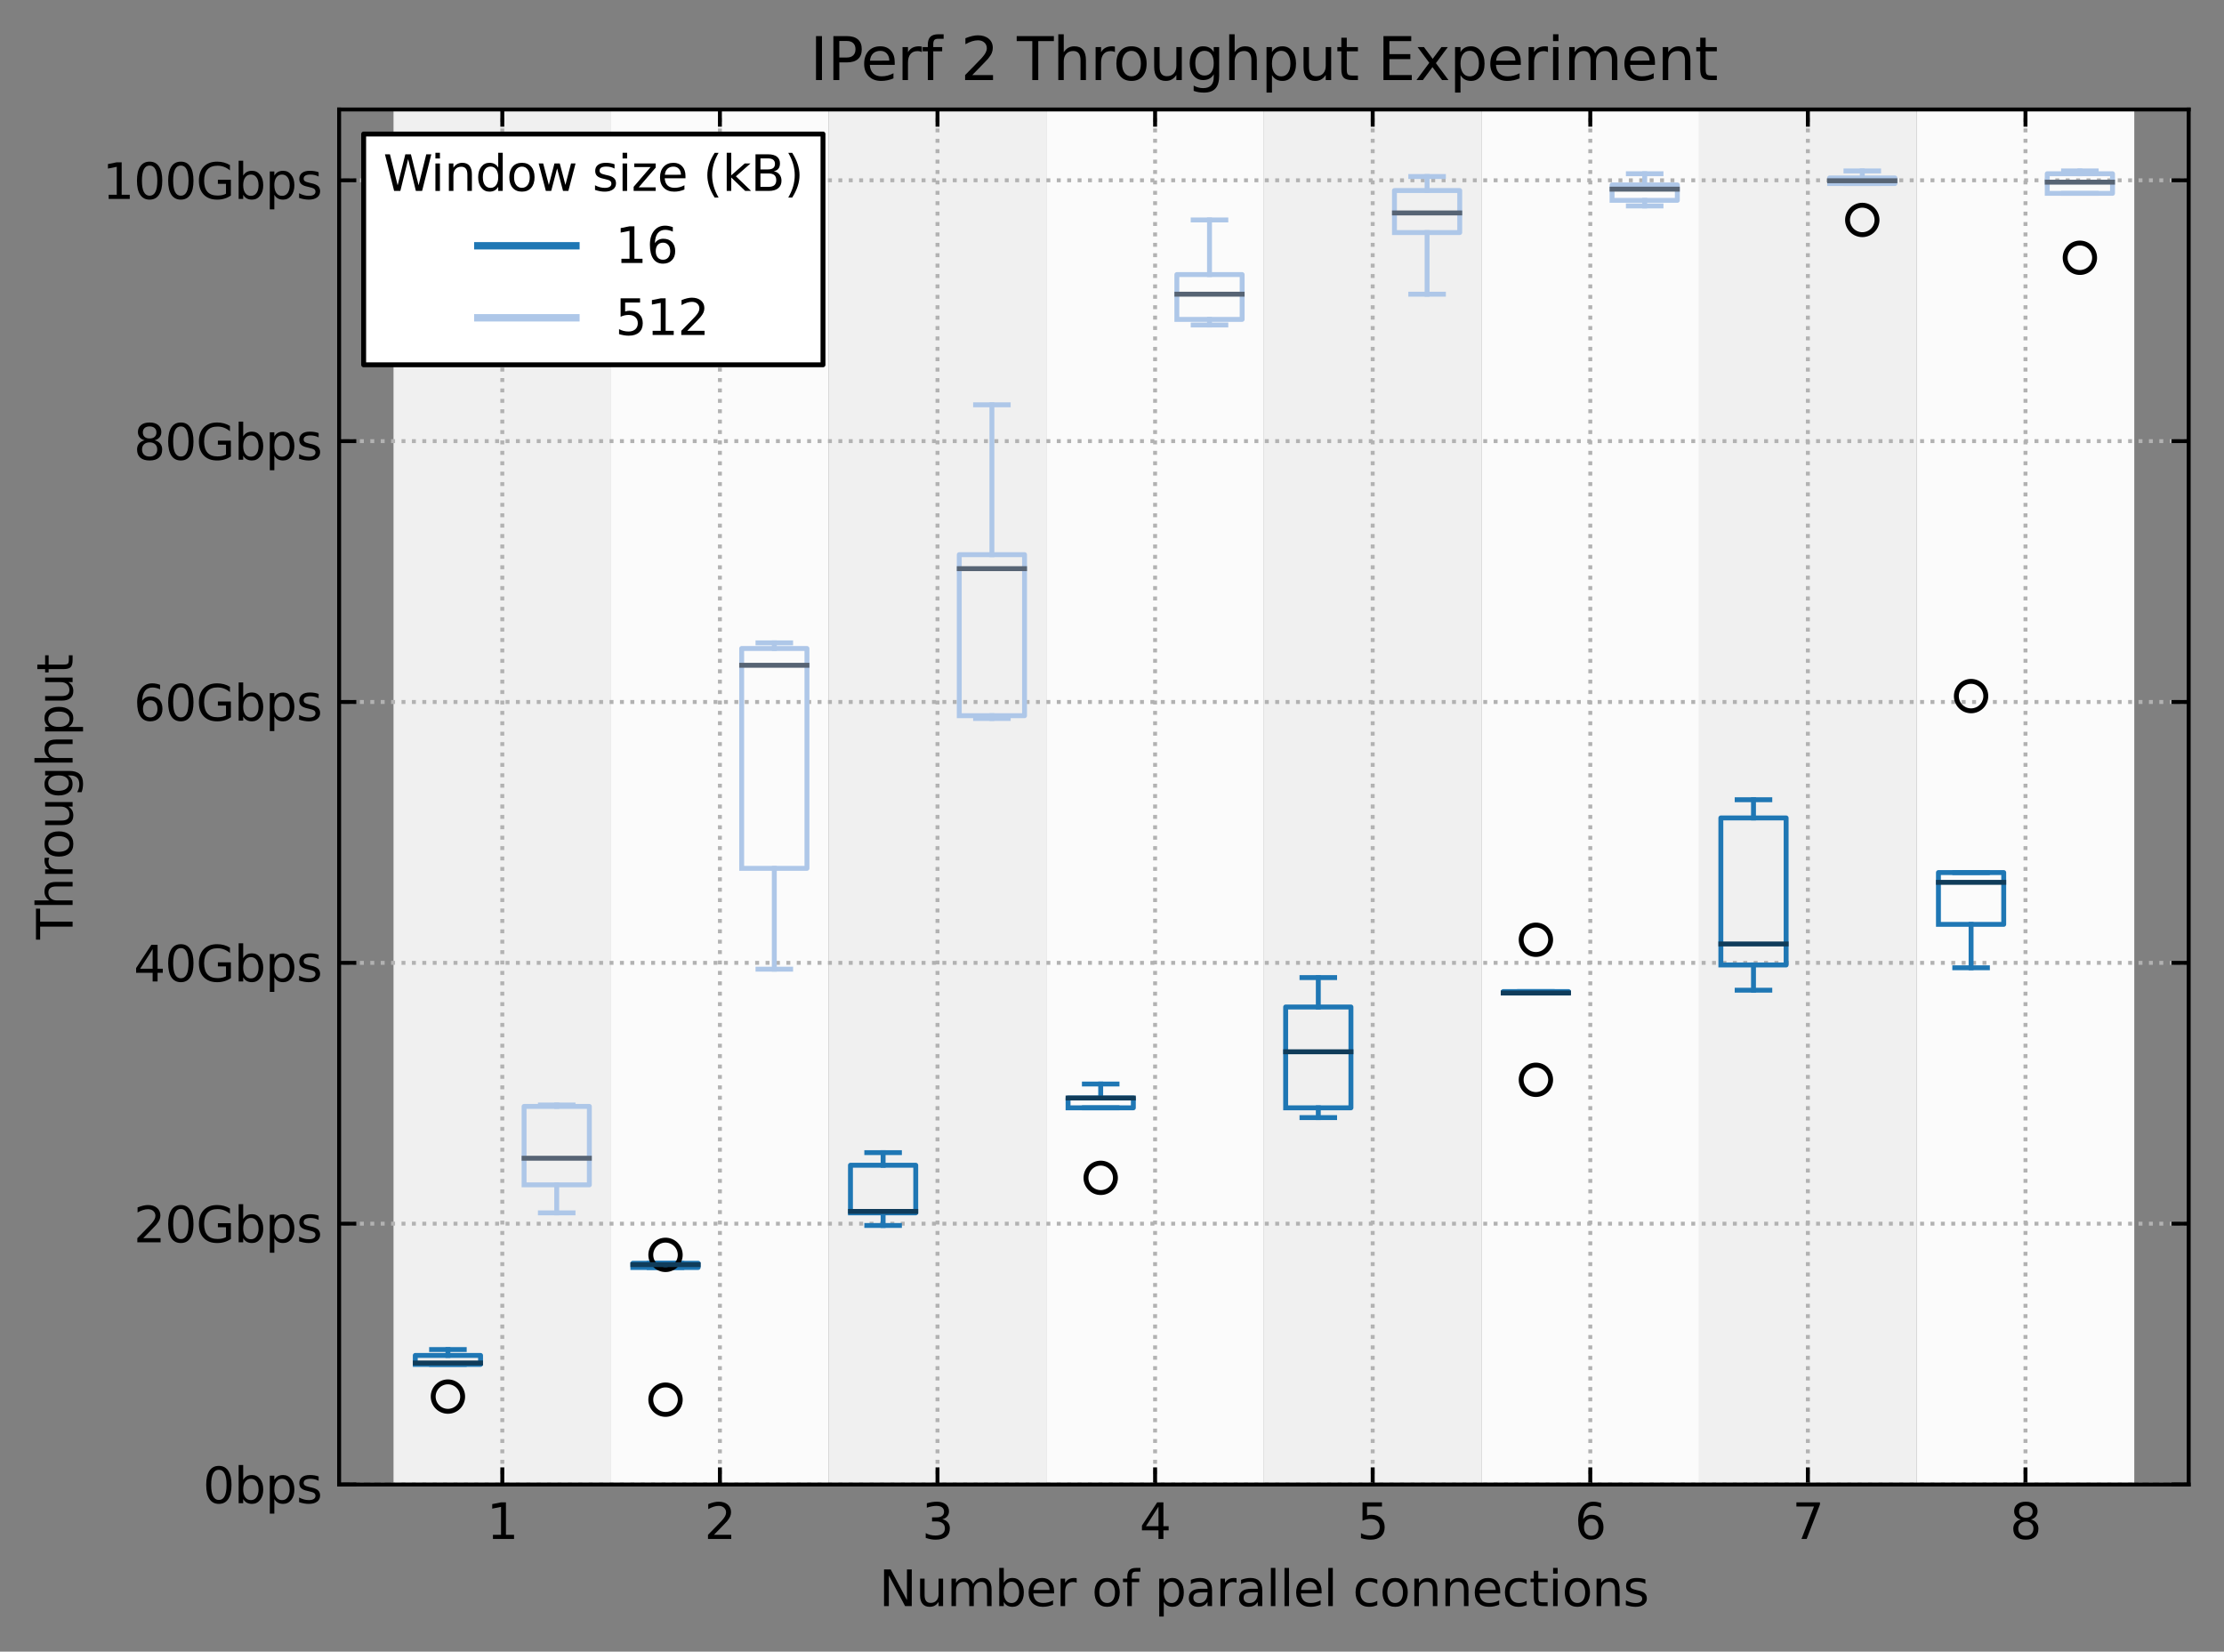 <?xml version="1.0" encoding="utf-8" standalone="no"?>
<!DOCTYPE svg PUBLIC "-//W3C//DTD SVG 1.1//EN"
  "http://www.w3.org/Graphics/SVG/1.1/DTD/svg11.dtd">
<svg xmlns:xlink="http://www.w3.org/1999/xlink" width="453.3pt" height="336.634pt" viewBox="0 0 453.3 336.634" xmlns="http://www.w3.org/2000/svg" version="1.1">
 <rect x="0" y="0" width="453.3" height="336.634" fill="#808080" stroke="none"/>
 <defs>
  <style type="text/css">*{stroke-linejoin: round; stroke-linecap: butt}</style>
 </defs>
 <g id="figure_1">
  <g id="patch_1">
   <path d="M 0 336.634 
L 453.3 336.634 
L 453.3 0 
L 0 0 
L 0 336.634 
z
" style="fill: none"/>
  </g>
  <g id="axes_1">
   <g id="patch_2">
    <path d="M 69.12 302.578 
L 446.1 302.578 
L 446.1 22.318 
L 69.12 22.318 
L 69.12 302.578 
z
" style="fill: none"/>
   </g>
   <g id="patch_3">
    <path d="M 80.208 302.578 
L 124.559 302.578 
L 124.559 -257.942 
L 80.208 -257.942 
z
" clip-path="url(#p40cca21456)" style="fill: #f0f0f0"/>
   </g>
   <g id="patch_4">
    <path d="M 124.559 302.578 
L 168.909 302.578 
L 168.909 -257.942 
L 124.559 -257.942 
z
" clip-path="url(#p40cca21456)" style="fill: #fbfbfb"/>
   </g>
   <g id="patch_5">
    <path d="M 168.909 302.578 
L 213.26 302.578 
L 213.26 -257.942 
L 168.909 -257.942 
z
" clip-path="url(#p40cca21456)" style="fill: #f0f0f0"/>
   </g>
   <g id="patch_6">
    <path d="M 213.26 302.578 
L 257.61 302.578 
L 257.61 -257.942 
L 213.26 -257.942 
z
" clip-path="url(#p40cca21456)" style="fill: #fbfbfb"/>
   </g>
   <g id="patch_7">
    <path d="M 257.61 302.578 
L 301.961 302.578 
L 301.961 -257.942 
L 257.61 -257.942 
z
" clip-path="url(#p40cca21456)" style="fill: #f0f0f0"/>
   </g>
   <g id="patch_8">
    <path d="M 301.961 302.578 
L 346.311 302.578 
L 346.311 -257.942 
L 301.961 -257.942 
z
" clip-path="url(#p40cca21456)" style="fill: #fbfbfb"/>
   </g>
   <g id="patch_9">
    <path d="M 346.311 302.578 
L 390.662 302.578 
L 390.662 -257.942 
L 346.311 -257.942 
z
" clip-path="url(#p40cca21456)" style="fill: #f0f0f0"/>
   </g>
   <g id="patch_10">
    <path d="M 390.662 302.578 
L 435.013 302.578 
L 435.013 -257.942 
L 390.662 -257.942 
z
" clip-path="url(#p40cca21456)" style="fill: #fbfbfb"/>
   </g>
   <g id="matplotlib.axis_1">
    <g id="xtick_1">
     <g id="line2d_1">
      <path d="M 102.383 302.578 
L 102.383 22.318 
" clip-path="url(#p40cca21456)" style="fill: none; stroke-dasharray: 0.8,1.32; stroke-dashoffset: 0; stroke: #b2b2b2; stroke-width: 0.8"/>
     </g>
     <g id="line2d_2">
      <defs>
       <path id="ma67270a953" d="M 0 0 
L 0 -3.5 
" style="stroke: #000000; stroke-width: 0.8"/>
      </defs>
      <g>
       <use xlink:href="#ma67270a953" x="102.383" y="302.578" style="stroke: #000000; stroke-width: 0.8"/>
      </g>
     </g>
     <g id="line2d_3">
      <defs>
       <path id="mbe186124ce" d="M 0 0 
L 0 3.5 
" style="stroke: #000000; stroke-width: 0.8"/>
      </defs>
      <g>
       <use xlink:href="#mbe186124ce" x="102.383" y="22.318" style="stroke: #000000; stroke-width: 0.8"/>
      </g>
     </g>
     <g id="text_1">
      <!-- 1 -->
      <g transform="translate(99.202 313.677) scale(0.1 -0.1)">
       <defs>
        <path id="DejaVuSans-31" d="M 794 531 
L 1825 531 
L 1825 4091 
L 703 3866 
L 703 4441 
L 1819 4666 
L 2450 4666 
L 2450 531 
L 3481 531 
L 3481 0 
L 794 0 
L 794 531 
z
" transform="scale(0.016)"/>
       </defs>
       <use xlink:href="#DejaVuSans-31"/>
      </g>
     </g>
    </g>
    <g id="xtick_2">
     <g id="line2d_4">
      <path d="M 146.734 302.578 
L 146.734 22.318 
" clip-path="url(#p40cca21456)" style="fill: none; stroke-dasharray: 0.8,1.32; stroke-dashoffset: 0; stroke: #b2b2b2; stroke-width: 0.8"/>
     </g>
     <g id="line2d_5">
      <g>
       <use xlink:href="#ma67270a953" x="146.734" y="302.578" style="stroke: #000000; stroke-width: 0.8"/>
      </g>
     </g>
     <g id="line2d_6">
      <g>
       <use xlink:href="#mbe186124ce" x="146.734" y="22.318" style="stroke: #000000; stroke-width: 0.8"/>
      </g>
     </g>
     <g id="text_2">
      <!-- 2 -->
      <g transform="translate(143.553 313.677) scale(0.1 -0.1)">
       <defs>
        <path id="DejaVuSans-32" d="M 1228 531 
L 3431 531 
L 3431 0 
L 469 0 
L 469 531 
Q 828 903 1448 1529 
Q 2069 2156 2228 2338 
Q 2531 2678 2651 2914 
Q 2772 3150 2772 3378 
Q 2772 3750 2511 3984 
Q 2250 4219 1831 4219 
Q 1534 4219 1204 4116 
Q 875 4013 500 3803 
L 500 4441 
Q 881 4594 1212 4672 
Q 1544 4750 1819 4750 
Q 2544 4750 2975 4387 
Q 3406 4025 3406 3419 
Q 3406 3131 3298 2873 
Q 3191 2616 2906 2266 
Q 2828 2175 2409 1742 
Q 1991 1309 1228 531 
z
" transform="scale(0.016)"/>
       </defs>
       <use xlink:href="#DejaVuSans-32"/>
      </g>
     </g>
    </g>
    <g id="xtick_3">
     <g id="line2d_7">
      <path d="M 191.084 302.578 
L 191.084 22.318 
" clip-path="url(#p40cca21456)" style="fill: none; stroke-dasharray: 0.8,1.32; stroke-dashoffset: 0; stroke: #b2b2b2; stroke-width: 0.8"/>
     </g>
     <g id="line2d_8">
      <g>
       <use xlink:href="#ma67270a953" x="191.084" y="302.578" style="stroke: #000000; stroke-width: 0.8"/>
      </g>
     </g>
     <g id="line2d_9">
      <g>
       <use xlink:href="#mbe186124ce" x="191.084" y="22.318" style="stroke: #000000; stroke-width: 0.8"/>
      </g>
     </g>
     <g id="text_3">
      <!-- 3 -->
      <g transform="translate(187.903 313.677) scale(0.1 -0.1)">
       <defs>
        <path id="DejaVuSans-33" d="M 2597 2516 
Q 3050 2419 3304 2112 
Q 3559 1806 3559 1356 
Q 3559 666 3084 287 
Q 2609 -91 1734 -91 
Q 1441 -91 1130 -33 
Q 819 25 488 141 
L 488 750 
Q 750 597 1062 519 
Q 1375 441 1716 441 
Q 2309 441 2620 675 
Q 2931 909 2931 1356 
Q 2931 1769 2642 2001 
Q 2353 2234 1838 2234 
L 1294 2234 
L 1294 2753 
L 1863 2753 
Q 2328 2753 2575 2939 
Q 2822 3125 2822 3475 
Q 2822 3834 2567 4026 
Q 2313 4219 1838 4219 
Q 1578 4219 1281 4162 
Q 984 4106 628 3988 
L 628 4550 
Q 988 4650 1302 4700 
Q 1616 4750 1894 4750 
Q 2613 4750 3031 4423 
Q 3450 4097 3450 3541 
Q 3450 3153 3228 2886 
Q 3006 2619 2597 2516 
z
" transform="scale(0.016)"/>
       </defs>
       <use xlink:href="#DejaVuSans-33"/>
      </g>
     </g>
    </g>
    <g id="xtick_4">
     <g id="line2d_10">
      <path d="M 235.435 302.578 
L 235.435 22.318 
" clip-path="url(#p40cca21456)" style="fill: none; stroke-dasharray: 0.8,1.32; stroke-dashoffset: 0; stroke: #b2b2b2; stroke-width: 0.8"/>
     </g>
     <g id="line2d_11">
      <g>
       <use xlink:href="#ma67270a953" x="235.435" y="302.578" style="stroke: #000000; stroke-width: 0.8"/>
      </g>
     </g>
     <g id="line2d_12">
      <g>
       <use xlink:href="#mbe186124ce" x="235.435" y="22.318" style="stroke: #000000; stroke-width: 0.8"/>
      </g>
     </g>
     <g id="text_4">
      <!-- 4 -->
      <g transform="translate(232.254 313.677) scale(0.1 -0.1)">
       <defs>
        <path id="DejaVuSans-34" d="M 2419 4116 
L 825 1625 
L 2419 1625 
L 2419 4116 
z
M 2253 4666 
L 3047 4666 
L 3047 1625 
L 3713 1625 
L 3713 1100 
L 3047 1100 
L 3047 0 
L 2419 0 
L 2419 1100 
L 313 1100 
L 313 1709 
L 2253 4666 
z
" transform="scale(0.016)"/>
       </defs>
       <use xlink:href="#DejaVuSans-34"/>
      </g>
     </g>
    </g>
    <g id="xtick_5">
     <g id="line2d_13">
      <path d="M 279.786 302.578 
L 279.786 22.318 
" clip-path="url(#p40cca21456)" style="fill: none; stroke-dasharray: 0.8,1.32; stroke-dashoffset: 0; stroke: #b2b2b2; stroke-width: 0.8"/>
     </g>
     <g id="line2d_14">
      <g>
       <use xlink:href="#ma67270a953" x="279.786" y="302.578" style="stroke: #000000; stroke-width: 0.8"/>
      </g>
     </g>
     <g id="line2d_15">
      <g>
       <use xlink:href="#mbe186124ce" x="279.786" y="22.318" style="stroke: #000000; stroke-width: 0.8"/>
      </g>
     </g>
     <g id="text_5">
      <!-- 5 -->
      <g transform="translate(276.604 313.677) scale(0.1 -0.1)">
       <defs>
        <path id="DejaVuSans-35" d="M 691 4666 
L 3169 4666 
L 3169 4134 
L 1269 4134 
L 1269 2991 
Q 1406 3038 1543 3061 
Q 1681 3084 1819 3084 
Q 2600 3084 3056 2656 
Q 3513 2228 3513 1497 
Q 3513 744 3044 326 
Q 2575 -91 1722 -91 
Q 1428 -91 1123 -41 
Q 819 9 494 109 
L 494 744 
Q 775 591 1075 516 
Q 1375 441 1709 441 
Q 2250 441 2565 725 
Q 2881 1009 2881 1497 
Q 2881 1984 2565 2268 
Q 2250 2553 1709 2553 
Q 1456 2553 1204 2497 
Q 953 2441 691 2322 
L 691 4666 
z
" transform="scale(0.016)"/>
       </defs>
       <use xlink:href="#DejaVuSans-35"/>
      </g>
     </g>
    </g>
    <g id="xtick_6">
     <g id="line2d_16">
      <path d="M 324.136 302.578 
L 324.136 22.318 
" clip-path="url(#p40cca21456)" style="fill: none; stroke-dasharray: 0.8,1.32; stroke-dashoffset: 0; stroke: #b2b2b2; stroke-width: 0.8"/>
     </g>
     <g id="line2d_17">
      <g>
       <use xlink:href="#ma67270a953" x="324.136" y="302.578" style="stroke: #000000; stroke-width: 0.8"/>
      </g>
     </g>
     <g id="line2d_18">
      <g>
       <use xlink:href="#mbe186124ce" x="324.136" y="22.318" style="stroke: #000000; stroke-width: 0.8"/>
      </g>
     </g>
     <g id="text_6">
      <!-- 6 -->
      <g transform="translate(320.955 313.677) scale(0.1 -0.1)">
       <defs>
        <path id="DejaVuSans-36" d="M 2113 2584 
Q 1688 2584 1439 2293 
Q 1191 2003 1191 1497 
Q 1191 994 1439 701 
Q 1688 409 2113 409 
Q 2538 409 2786 701 
Q 3034 994 3034 1497 
Q 3034 2003 2786 2293 
Q 2538 2584 2113 2584 
z
M 3366 4563 
L 3366 3988 
Q 3128 4100 2886 4159 
Q 2644 4219 2406 4219 
Q 1781 4219 1451 3797 
Q 1122 3375 1075 2522 
Q 1259 2794 1537 2939 
Q 1816 3084 2150 3084 
Q 2853 3084 3261 2657 
Q 3669 2231 3669 1497 
Q 3669 778 3244 343 
Q 2819 -91 2113 -91 
Q 1303 -91 875 529 
Q 447 1150 447 2328 
Q 447 3434 972 4092 
Q 1497 4750 2381 4750 
Q 2619 4750 2861 4703 
Q 3103 4656 3366 4563 
z
" transform="scale(0.016)"/>
       </defs>
       <use xlink:href="#DejaVuSans-36"/>
      </g>
     </g>
    </g>
    <g id="xtick_7">
     <g id="line2d_19">
      <path d="M 368.487 302.578 
L 368.487 22.318 
" clip-path="url(#p40cca21456)" style="fill: none; stroke-dasharray: 0.8,1.32; stroke-dashoffset: 0; stroke: #b2b2b2; stroke-width: 0.8"/>
     </g>
     <g id="line2d_20">
      <g>
       <use xlink:href="#ma67270a953" x="368.487" y="302.578" style="stroke: #000000; stroke-width: 0.8"/>
      </g>
     </g>
     <g id="line2d_21">
      <g>
       <use xlink:href="#mbe186124ce" x="368.487" y="22.318" style="stroke: #000000; stroke-width: 0.8"/>
      </g>
     </g>
     <g id="text_7">
      <!-- 7 -->
      <g transform="translate(365.306 313.677) scale(0.1 -0.1)">
       <defs>
        <path id="DejaVuSans-37" d="M 525 4666 
L 3525 4666 
L 3525 4397 
L 1831 0 
L 1172 0 
L 2766 4134 
L 525 4134 
L 525 4666 
z
" transform="scale(0.016)"/>
       </defs>
       <use xlink:href="#DejaVuSans-37"/>
      </g>
     </g>
    </g>
    <g id="xtick_8">
     <g id="line2d_22">
      <path d="M 412.837 302.578 
L 412.837 22.318 
" clip-path="url(#p40cca21456)" style="fill: none; stroke-dasharray: 0.8,1.32; stroke-dashoffset: 0; stroke: #b2b2b2; stroke-width: 0.8"/>
     </g>
     <g id="line2d_23">
      <g>
       <use xlink:href="#ma67270a953" x="412.837" y="302.578" style="stroke: #000000; stroke-width: 0.8"/>
      </g>
     </g>
     <g id="line2d_24">
      <g>
       <use xlink:href="#mbe186124ce" x="412.837" y="22.318" style="stroke: #000000; stroke-width: 0.8"/>
      </g>
     </g>
     <g id="text_8">
      <!-- 8 -->
      <g transform="translate(409.656 313.677) scale(0.1 -0.1)">
       <defs>
        <path id="DejaVuSans-38" d="M 2034 2216 
Q 1584 2216 1326 1975 
Q 1069 1734 1069 1313 
Q 1069 891 1326 650 
Q 1584 409 2034 409 
Q 2484 409 2743 651 
Q 3003 894 3003 1313 
Q 3003 1734 2745 1975 
Q 2488 2216 2034 2216 
z
M 1403 2484 
Q 997 2584 770 2862 
Q 544 3141 544 3541 
Q 544 4100 942 4425 
Q 1341 4750 2034 4750 
Q 2731 4750 3128 4425 
Q 3525 4100 3525 3541 
Q 3525 3141 3298 2862 
Q 3072 2584 2669 2484 
Q 3125 2378 3379 2068 
Q 3634 1759 3634 1313 
Q 3634 634 3220 271 
Q 2806 -91 2034 -91 
Q 1263 -91 848 271 
Q 434 634 434 1313 
Q 434 1759 690 2068 
Q 947 2378 1403 2484 
z
M 1172 3481 
Q 1172 3119 1398 2916 
Q 1625 2713 2034 2713 
Q 2441 2713 2670 2916 
Q 2900 3119 2900 3481 
Q 2900 3844 2670 4047 
Q 2441 4250 2034 4250 
Q 1625 4250 1398 4047 
Q 1172 3844 1172 3481 
z
" transform="scale(0.016)"/>
       </defs>
       <use xlink:href="#DejaVuSans-38"/>
      </g>
     </g>
    </g>
    <g id="text_9">
     <!-- Number of parallel connections -->
     <g transform="translate(179.182 327.355) scale(0.1 -0.1)">
      <defs>
       <path id="DejaVuSans-4e" d="M 628 4666 
L 1478 4666 
L 3547 763 
L 3547 4666 
L 4159 4666 
L 4159 0 
L 3309 0 
L 1241 3903 
L 1241 0 
L 628 0 
L 628 4666 
z
" transform="scale(0.016)"/>
       <path id="DejaVuSans-75" d="M 544 1381 
L 544 3500 
L 1119 3500 
L 1119 1403 
Q 1119 906 1312 657 
Q 1506 409 1894 409 
Q 2359 409 2629 706 
Q 2900 1003 2900 1516 
L 2900 3500 
L 3475 3500 
L 3475 0 
L 2900 0 
L 2900 538 
Q 2691 219 2414 64 
Q 2138 -91 1772 -91 
Q 1169 -91 856 284 
Q 544 659 544 1381 
z
M 1991 3584 
L 1991 3584 
z
" transform="scale(0.016)"/>
       <path id="DejaVuSans-6d" d="M 3328 2828 
Q 3544 3216 3844 3400 
Q 4144 3584 4550 3584 
Q 5097 3584 5394 3201 
Q 5691 2819 5691 2113 
L 5691 0 
L 5113 0 
L 5113 2094 
Q 5113 2597 4934 2840 
Q 4756 3084 4391 3084 
Q 3944 3084 3684 2787 
Q 3425 2491 3425 1978 
L 3425 0 
L 2847 0 
L 2847 2094 
Q 2847 2600 2669 2842 
Q 2491 3084 2119 3084 
Q 1678 3084 1418 2786 
Q 1159 2488 1159 1978 
L 1159 0 
L 581 0 
L 581 3500 
L 1159 3500 
L 1159 2956 
Q 1356 3278 1631 3431 
Q 1906 3584 2284 3584 
Q 2666 3584 2933 3390 
Q 3200 3197 3328 2828 
z
" transform="scale(0.016)"/>
       <path id="DejaVuSans-62" d="M 3116 1747 
Q 3116 2381 2855 2742 
Q 2594 3103 2138 3103 
Q 1681 3103 1420 2742 
Q 1159 2381 1159 1747 
Q 1159 1113 1420 752 
Q 1681 391 2138 391 
Q 2594 391 2855 752 
Q 3116 1113 3116 1747 
z
M 1159 2969 
Q 1341 3281 1617 3432 
Q 1894 3584 2278 3584 
Q 2916 3584 3314 3078 
Q 3713 2572 3713 1747 
Q 3713 922 3314 415 
Q 2916 -91 2278 -91 
Q 1894 -91 1617 61 
Q 1341 213 1159 525 
L 1159 0 
L 581 0 
L 581 4863 
L 1159 4863 
L 1159 2969 
z
" transform="scale(0.016)"/>
       <path id="DejaVuSans-65" d="M 3597 1894 
L 3597 1613 
L 953 1613 
Q 991 1019 1311 708 
Q 1631 397 2203 397 
Q 2534 397 2845 478 
Q 3156 559 3463 722 
L 3463 178 
Q 3153 47 2828 -22 
Q 2503 -91 2169 -91 
Q 1331 -91 842 396 
Q 353 884 353 1716 
Q 353 2575 817 3079 
Q 1281 3584 2069 3584 
Q 2775 3584 3186 3129 
Q 3597 2675 3597 1894 
z
M 3022 2063 
Q 3016 2534 2758 2815 
Q 2500 3097 2075 3097 
Q 1594 3097 1305 2825 
Q 1016 2553 972 2059 
L 3022 2063 
z
" transform="scale(0.016)"/>
       <path id="DejaVuSans-72" d="M 2631 2963 
Q 2534 3019 2420 3045 
Q 2306 3072 2169 3072 
Q 1681 3072 1420 2755 
Q 1159 2438 1159 1844 
L 1159 0 
L 581 0 
L 581 3500 
L 1159 3500 
L 1159 2956 
Q 1341 3275 1631 3429 
Q 1922 3584 2338 3584 
Q 2397 3584 2469 3576 
Q 2541 3569 2628 3553 
L 2631 2963 
z
" transform="scale(0.016)"/>
       <path id="DejaVuSans-20" transform="scale(0.016)"/>
       <path id="DejaVuSans-6f" d="M 1959 3097 
Q 1497 3097 1228 2736 
Q 959 2375 959 1747 
Q 959 1119 1226 758 
Q 1494 397 1959 397 
Q 2419 397 2687 759 
Q 2956 1122 2956 1747 
Q 2956 2369 2687 2733 
Q 2419 3097 1959 3097 
z
M 1959 3584 
Q 2709 3584 3137 3096 
Q 3566 2609 3566 1747 
Q 3566 888 3137 398 
Q 2709 -91 1959 -91 
Q 1206 -91 779 398 
Q 353 888 353 1747 
Q 353 2609 779 3096 
Q 1206 3584 1959 3584 
z
" transform="scale(0.016)"/>
       <path id="DejaVuSans-66" d="M 2375 4863 
L 2375 4384 
L 1825 4384 
Q 1516 4384 1395 4259 
Q 1275 4134 1275 3809 
L 1275 3500 
L 2222 3500 
L 2222 3053 
L 1275 3053 
L 1275 0 
L 697 0 
L 697 3053 
L 147 3053 
L 147 3500 
L 697 3500 
L 697 3744 
Q 697 4328 969 4595 
Q 1241 4863 1831 4863 
L 2375 4863 
z
" transform="scale(0.016)"/>
       <path id="DejaVuSans-70" d="M 1159 525 
L 1159 -1331 
L 581 -1331 
L 581 3500 
L 1159 3500 
L 1159 2969 
Q 1341 3281 1617 3432 
Q 1894 3584 2278 3584 
Q 2916 3584 3314 3078 
Q 3713 2572 3713 1747 
Q 3713 922 3314 415 
Q 2916 -91 2278 -91 
Q 1894 -91 1617 61 
Q 1341 213 1159 525 
z
M 3116 1747 
Q 3116 2381 2855 2742 
Q 2594 3103 2138 3103 
Q 1681 3103 1420 2742 
Q 1159 2381 1159 1747 
Q 1159 1113 1420 752 
Q 1681 391 2138 391 
Q 2594 391 2855 752 
Q 3116 1113 3116 1747 
z
" transform="scale(0.016)"/>
       <path id="DejaVuSans-61" d="M 2194 1759 
Q 1497 1759 1228 1600 
Q 959 1441 959 1056 
Q 959 750 1161 570 
Q 1363 391 1709 391 
Q 2188 391 2477 730 
Q 2766 1069 2766 1631 
L 2766 1759 
L 2194 1759 
z
M 3341 1997 
L 3341 0 
L 2766 0 
L 2766 531 
Q 2569 213 2275 61 
Q 1981 -91 1556 -91 
Q 1019 -91 701 211 
Q 384 513 384 1019 
Q 384 1609 779 1909 
Q 1175 2209 1959 2209 
L 2766 2209 
L 2766 2266 
Q 2766 2663 2505 2880 
Q 2244 3097 1772 3097 
Q 1472 3097 1187 3025 
Q 903 2953 641 2809 
L 641 3341 
Q 956 3463 1253 3523 
Q 1550 3584 1831 3584 
Q 2591 3584 2966 3190 
Q 3341 2797 3341 1997 
z
" transform="scale(0.016)"/>
       <path id="DejaVuSans-6c" d="M 603 4863 
L 1178 4863 
L 1178 0 
L 603 0 
L 603 4863 
z
" transform="scale(0.016)"/>
       <path id="DejaVuSans-63" d="M 3122 3366 
L 3122 2828 
Q 2878 2963 2633 3030 
Q 2388 3097 2138 3097 
Q 1578 3097 1268 2742 
Q 959 2388 959 1747 
Q 959 1106 1268 751 
Q 1578 397 2138 397 
Q 2388 397 2633 464 
Q 2878 531 3122 666 
L 3122 134 
Q 2881 22 2623 -34 
Q 2366 -91 2075 -91 
Q 1284 -91 818 406 
Q 353 903 353 1747 
Q 353 2603 823 3093 
Q 1294 3584 2113 3584 
Q 2378 3584 2631 3529 
Q 2884 3475 3122 3366 
z
" transform="scale(0.016)"/>
       <path id="DejaVuSans-6e" d="M 3513 2113 
L 3513 0 
L 2938 0 
L 2938 2094 
Q 2938 2591 2744 2837 
Q 2550 3084 2163 3084 
Q 1697 3084 1428 2787 
Q 1159 2491 1159 1978 
L 1159 0 
L 581 0 
L 581 3500 
L 1159 3500 
L 1159 2956 
Q 1366 3272 1645 3428 
Q 1925 3584 2291 3584 
Q 2894 3584 3203 3211 
Q 3513 2838 3513 2113 
z
" transform="scale(0.016)"/>
       <path id="DejaVuSans-74" d="M 1172 4494 
L 1172 3500 
L 2356 3500 
L 2356 3053 
L 1172 3053 
L 1172 1153 
Q 1172 725 1289 603 
Q 1406 481 1766 481 
L 2356 481 
L 2356 0 
L 1766 0 
Q 1100 0 847 248 
Q 594 497 594 1153 
L 594 3053 
L 172 3053 
L 172 3500 
L 594 3500 
L 594 4494 
L 1172 4494 
z
" transform="scale(0.016)"/>
       <path id="DejaVuSans-69" d="M 603 3500 
L 1178 3500 
L 1178 0 
L 603 0 
L 603 3500 
z
M 603 4863 
L 1178 4863 
L 1178 4134 
L 603 4134 
L 603 4863 
z
" transform="scale(0.016)"/>
       <path id="DejaVuSans-73" d="M 2834 3397 
L 2834 2853 
Q 2591 2978 2328 3040 
Q 2066 3103 1784 3103 
Q 1356 3103 1142 2972 
Q 928 2841 928 2578 
Q 928 2378 1081 2264 
Q 1234 2150 1697 2047 
L 1894 2003 
Q 2506 1872 2764 1633 
Q 3022 1394 3022 966 
Q 3022 478 2636 193 
Q 2250 -91 1575 -91 
Q 1294 -91 989 -36 
Q 684 19 347 128 
L 347 722 
Q 666 556 975 473 
Q 1284 391 1588 391 
Q 1994 391 2212 530 
Q 2431 669 2431 922 
Q 2431 1156 2273 1281 
Q 2116 1406 1581 1522 
L 1381 1569 
Q 847 1681 609 1914 
Q 372 2147 372 2553 
Q 372 3047 722 3315 
Q 1072 3584 1716 3584 
Q 2034 3584 2315 3537 
Q 2597 3491 2834 3397 
z
" transform="scale(0.016)"/>
      </defs>
      <use xlink:href="#DejaVuSans-4e"/>
      <use xlink:href="#DejaVuSans-75" x="74.805"/>
      <use xlink:href="#DejaVuSans-6d" x="138.184"/>
      <use xlink:href="#DejaVuSans-62" x="235.596"/>
      <use xlink:href="#DejaVuSans-65" x="299.072"/>
      <use xlink:href="#DejaVuSans-72" x="360.596"/>
      <use xlink:href="#DejaVuSans-20" x="401.709"/>
      <use xlink:href="#DejaVuSans-6f" x="433.496"/>
      <use xlink:href="#DejaVuSans-66" x="494.678"/>
      <use xlink:href="#DejaVuSans-20" x="529.883"/>
      <use xlink:href="#DejaVuSans-70" x="561.67"/>
      <use xlink:href="#DejaVuSans-61" x="625.146"/>
      <use xlink:href="#DejaVuSans-72" x="686.426"/>
      <use xlink:href="#DejaVuSans-61" x="727.539"/>
      <use xlink:href="#DejaVuSans-6c" x="788.818"/>
      <use xlink:href="#DejaVuSans-6c" x="816.602"/>
      <use xlink:href="#DejaVuSans-65" x="844.385"/>
      <use xlink:href="#DejaVuSans-6c" x="905.908"/>
      <use xlink:href="#DejaVuSans-20" x="933.691"/>
      <use xlink:href="#DejaVuSans-63" x="965.479"/>
      <use xlink:href="#DejaVuSans-6f" x="1020.459"/>
      <use xlink:href="#DejaVuSans-6e" x="1081.641"/>
      <use xlink:href="#DejaVuSans-6e" x="1145.02"/>
      <use xlink:href="#DejaVuSans-65" x="1208.398"/>
      <use xlink:href="#DejaVuSans-63" x="1269.922"/>
      <use xlink:href="#DejaVuSans-74" x="1324.902"/>
      <use xlink:href="#DejaVuSans-69" x="1364.111"/>
      <use xlink:href="#DejaVuSans-6f" x="1391.895"/>
      <use xlink:href="#DejaVuSans-6e" x="1453.076"/>
      <use xlink:href="#DejaVuSans-73" x="1516.455"/>
     </g>
    </g>
   </g>
   <g id="matplotlib.axis_2">
    <g id="ytick_1">
     <g id="line2d_25">
      <path d="M 69.12 302.578 
L 446.1 302.578 
" clip-path="url(#p40cca21456)" style="fill: none; stroke-dasharray: 0.8,1.32; stroke-dashoffset: 0; stroke: #b2b2b2; stroke-width: 0.8"/>
     </g>
     <g id="line2d_26">
      <defs>
       <path id="m679596aa9f" d="M 0 0 
L 3.5 0 
" style="stroke: #000000; stroke-width: 0.8"/>
      </defs>
      <g>
       <use xlink:href="#m679596aa9f" x="69.12" y="302.578" style="stroke: #000000; stroke-width: 0.8"/>
      </g>
     </g>
     <g id="line2d_27">
      <defs>
       <path id="m04a9b519cf" d="M 0 0 
L -3.5 0 
" style="stroke: #000000; stroke-width: 0.8"/>
      </defs>
      <g>
       <use xlink:href="#m04a9b519cf" x="446.1" y="302.578" style="stroke: #000000; stroke-width: 0.8"/>
      </g>
     </g>
     <g id="text_10">
      <!-- 0bps -->
      <g transform="translate(41.352 306.377) scale(0.1 -0.1)">
       <defs>
        <path id="DejaVuSans-30" d="M 2034 4250 
Q 1547 4250 1301 3770 
Q 1056 3291 1056 2328 
Q 1056 1369 1301 889 
Q 1547 409 2034 409 
Q 2525 409 2770 889 
Q 3016 1369 3016 2328 
Q 3016 3291 2770 3770 
Q 2525 4250 2034 4250 
z
M 2034 4750 
Q 2819 4750 3233 4129 
Q 3647 3509 3647 2328 
Q 3647 1150 3233 529 
Q 2819 -91 2034 -91 
Q 1250 -91 836 529 
Q 422 1150 422 2328 
Q 422 3509 836 4129 
Q 1250 4750 2034 4750 
z
" transform="scale(0.016)"/>
       </defs>
       <use xlink:href="#DejaVuSans-30"/>
       <use xlink:href="#DejaVuSans-62" x="63.623"/>
       <use xlink:href="#DejaVuSans-70" x="127.1"/>
       <use xlink:href="#DejaVuSans-73" x="190.576"/>
      </g>
     </g>
    </g>
    <g id="ytick_2">
     <g id="line2d_28">
      <path d="M 69.12 249.412 
L 446.1 249.412 
" clip-path="url(#p40cca21456)" style="fill: none; stroke-dasharray: 0.8,1.32; stroke-dashoffset: 0; stroke: #b2b2b2; stroke-width: 0.8"/>
     </g>
     <g id="line2d_29">
      <g>
       <use xlink:href="#m679596aa9f" x="69.12" y="249.412" style="stroke: #000000; stroke-width: 0.8"/>
      </g>
     </g>
     <g id="line2d_30">
      <g>
       <use xlink:href="#m04a9b519cf" x="446.1" y="249.412" style="stroke: #000000; stroke-width: 0.8"/>
      </g>
     </g>
     <g id="text_11">
      <!-- 20Gbps -->
      <g transform="translate(27.241 253.211) scale(0.1 -0.1)">
       <defs>
        <path id="DejaVuSans-47" d="M 3809 666 
L 3809 1919 
L 2778 1919 
L 2778 2438 
L 4434 2438 
L 4434 434 
Q 4069 175 3628 42 
Q 3188 -91 2688 -91 
Q 1594 -91 976 548 
Q 359 1188 359 2328 
Q 359 3472 976 4111 
Q 1594 4750 2688 4750 
Q 3144 4750 3555 4637 
Q 3966 4525 4313 4306 
L 4313 3634 
Q 3963 3931 3569 4081 
Q 3175 4231 2741 4231 
Q 1884 4231 1454 3753 
Q 1025 3275 1025 2328 
Q 1025 1384 1454 906 
Q 1884 428 2741 428 
Q 3075 428 3337 486 
Q 3600 544 3809 666 
z
" transform="scale(0.016)"/>
       </defs>
       <use xlink:href="#DejaVuSans-32"/>
       <use xlink:href="#DejaVuSans-30" x="63.623"/>
       <use xlink:href="#DejaVuSans-47" x="127.246"/>
       <use xlink:href="#DejaVuSans-62" x="204.736"/>
       <use xlink:href="#DejaVuSans-70" x="268.213"/>
       <use xlink:href="#DejaVuSans-73" x="331.689"/>
      </g>
     </g>
    </g>
    <g id="ytick_3">
     <g id="line2d_31">
      <path d="M 69.12 196.245 
L 446.1 196.245 
" clip-path="url(#p40cca21456)" style="fill: none; stroke-dasharray: 0.8,1.32; stroke-dashoffset: 0; stroke: #b2b2b2; stroke-width: 0.8"/>
     </g>
     <g id="line2d_32">
      <g>
       <use xlink:href="#m679596aa9f" x="69.12" y="196.245" style="stroke: #000000; stroke-width: 0.8"/>
      </g>
     </g>
     <g id="line2d_33">
      <g>
       <use xlink:href="#m04a9b519cf" x="446.1" y="196.245" style="stroke: #000000; stroke-width: 0.8"/>
      </g>
     </g>
     <g id="text_12">
      <!-- 40Gbps -->
      <g transform="translate(27.241 200.045) scale(0.1 -0.1)">
       <use xlink:href="#DejaVuSans-34"/>
       <use xlink:href="#DejaVuSans-30" x="63.623"/>
       <use xlink:href="#DejaVuSans-47" x="127.246"/>
       <use xlink:href="#DejaVuSans-62" x="204.736"/>
       <use xlink:href="#DejaVuSans-70" x="268.213"/>
       <use xlink:href="#DejaVuSans-73" x="331.689"/>
      </g>
     </g>
    </g>
    <g id="ytick_4">
     <g id="line2d_34">
      <path d="M 69.12 143.079 
L 446.1 143.079 
" clip-path="url(#p40cca21456)" style="fill: none; stroke-dasharray: 0.8,1.32; stroke-dashoffset: 0; stroke: #b2b2b2; stroke-width: 0.8"/>
     </g>
     <g id="line2d_35">
      <g>
       <use xlink:href="#m679596aa9f" x="69.12" y="143.079" style="stroke: #000000; stroke-width: 0.8"/>
      </g>
     </g>
     <g id="line2d_36">
      <g>
       <use xlink:href="#m04a9b519cf" x="446.1" y="143.079" style="stroke: #000000; stroke-width: 0.8"/>
      </g>
     </g>
     <g id="text_13">
      <!-- 60Gbps -->
      <g transform="translate(27.241 146.878) scale(0.1 -0.1)">
       <use xlink:href="#DejaVuSans-36"/>
       <use xlink:href="#DejaVuSans-30" x="63.623"/>
       <use xlink:href="#DejaVuSans-47" x="127.246"/>
       <use xlink:href="#DejaVuSans-62" x="204.736"/>
       <use xlink:href="#DejaVuSans-70" x="268.213"/>
       <use xlink:href="#DejaVuSans-73" x="331.689"/>
      </g>
     </g>
    </g>
    <g id="ytick_5">
     <g id="line2d_37">
      <path d="M 69.12 89.913 
L 446.1 89.913 
" clip-path="url(#p40cca21456)" style="fill: none; stroke-dasharray: 0.8,1.32; stroke-dashoffset: 0; stroke: #b2b2b2; stroke-width: 0.8"/>
     </g>
     <g id="line2d_38">
      <g>
       <use xlink:href="#m679596aa9f" x="69.12" y="89.913" style="stroke: #000000; stroke-width: 0.8"/>
      </g>
     </g>
     <g id="line2d_39">
      <g>
       <use xlink:href="#m04a9b519cf" x="446.1" y="89.913" style="stroke: #000000; stroke-width: 0.8"/>
      </g>
     </g>
     <g id="text_14">
      <!-- 80Gbps -->
      <g transform="translate(27.241 93.712) scale(0.1 -0.1)">
       <use xlink:href="#DejaVuSans-38"/>
       <use xlink:href="#DejaVuSans-30" x="63.623"/>
       <use xlink:href="#DejaVuSans-47" x="127.246"/>
       <use xlink:href="#DejaVuSans-62" x="204.736"/>
       <use xlink:href="#DejaVuSans-70" x="268.213"/>
       <use xlink:href="#DejaVuSans-73" x="331.689"/>
      </g>
     </g>
    </g>
    <g id="ytick_6">
     <g id="line2d_40">
      <path d="M 69.12 36.746 
L 446.1 36.746 
" clip-path="url(#p40cca21456)" style="fill: none; stroke-dasharray: 0.8,1.32; stroke-dashoffset: 0; stroke: #b2b2b2; stroke-width: 0.8"/>
     </g>
     <g id="line2d_41">
      <g>
       <use xlink:href="#m679596aa9f" x="69.12" y="36.746" style="stroke: #000000; stroke-width: 0.8"/>
      </g>
     </g>
     <g id="line2d_42">
      <g>
       <use xlink:href="#m04a9b519cf" x="446.1" y="36.746" style="stroke: #000000; stroke-width: 0.8"/>
      </g>
     </g>
     <g id="text_15">
      <!-- 100Gbps -->
      <g transform="translate(20.878 40.545) scale(0.1 -0.1)">
       <use xlink:href="#DejaVuSans-31"/>
       <use xlink:href="#DejaVuSans-30" x="63.623"/>
       <use xlink:href="#DejaVuSans-30" x="127.246"/>
       <use xlink:href="#DejaVuSans-47" x="190.869"/>
       <use xlink:href="#DejaVuSans-62" x="268.359"/>
       <use xlink:href="#DejaVuSans-70" x="331.836"/>
       <use xlink:href="#DejaVuSans-73" x="395.312"/>
      </g>
     </g>
    </g>
    <g id="text_16">
     <!-- Throughput -->
     <g transform="translate(14.798 191.488) rotate(-90) scale(0.1 -0.1)">
      <defs>
       <path id="DejaVuSans-54" d="M -19 4666 
L 3928 4666 
L 3928 4134 
L 2272 4134 
L 2272 0 
L 1638 0 
L 1638 4134 
L -19 4134 
L -19 4666 
z
" transform="scale(0.016)"/>
       <path id="DejaVuSans-68" d="M 3513 2113 
L 3513 0 
L 2938 0 
L 2938 2094 
Q 2938 2591 2744 2837 
Q 2550 3084 2163 3084 
Q 1697 3084 1428 2787 
Q 1159 2491 1159 1978 
L 1159 0 
L 581 0 
L 581 4863 
L 1159 4863 
L 1159 2956 
Q 1366 3272 1645 3428 
Q 1925 3584 2291 3584 
Q 2894 3584 3203 3211 
Q 3513 2838 3513 2113 
z
" transform="scale(0.016)"/>
       <path id="DejaVuSans-67" d="M 2906 1791 
Q 2906 2416 2648 2759 
Q 2391 3103 1925 3103 
Q 1463 3103 1205 2759 
Q 947 2416 947 1791 
Q 947 1169 1205 825 
Q 1463 481 1925 481 
Q 2391 481 2648 825 
Q 2906 1169 2906 1791 
z
M 3481 434 
Q 3481 -459 3084 -895 
Q 2688 -1331 1869 -1331 
Q 1566 -1331 1297 -1286 
Q 1028 -1241 775 -1147 
L 775 -588 
Q 1028 -725 1275 -790 
Q 1522 -856 1778 -856 
Q 2344 -856 2625 -561 
Q 2906 -266 2906 331 
L 2906 616 
Q 2728 306 2450 153 
Q 2172 0 1784 0 
Q 1141 0 747 490 
Q 353 981 353 1791 
Q 353 2603 747 3093 
Q 1141 3584 1784 3584 
Q 2172 3584 2450 3431 
Q 2728 3278 2906 2969 
L 2906 3500 
L 3481 3500 
L 3481 434 
z
" transform="scale(0.016)"/>
      </defs>
      <use xlink:href="#DejaVuSans-54"/>
      <use xlink:href="#DejaVuSans-68" x="61.084"/>
      <use xlink:href="#DejaVuSans-72" x="124.463"/>
      <use xlink:href="#DejaVuSans-6f" x="163.326"/>
      <use xlink:href="#DejaVuSans-75" x="224.508"/>
      <use xlink:href="#DejaVuSans-67" x="287.887"/>
      <use xlink:href="#DejaVuSans-68" x="351.363"/>
      <use xlink:href="#DejaVuSans-70" x="414.742"/>
      <use xlink:href="#DejaVuSans-75" x="478.219"/>
      <use xlink:href="#DejaVuSans-74" x="541.598"/>
     </g>
    </g>
   </g>
   <g id="line2d_43"/>
   <g id="line2d_44">
    <path d="M 84.643 278.088 
L 97.948 278.088 
L 97.948 276.261 
L 84.643 276.261 
L 84.643 278.088 
" clip-path="url(#p40cca21456)" style="fill: none; stroke: #1f77b4; stroke-linecap: square"/>
   </g>
   <g id="line2d_45">
    <path d="M 91.296 278.088 
L 91.296 278.088 
" clip-path="url(#p40cca21456)" style="fill: none; stroke: #1f77b4; stroke-linecap: square"/>
   </g>
   <g id="line2d_46">
    <path d="M 91.296 276.261 
L 91.296 275.062 
" clip-path="url(#p40cca21456)" style="fill: none; stroke: #1f77b4; stroke-linecap: square"/>
   </g>
   <g id="line2d_47">
    <path d="M 87.969 278.088 
L 94.622 278.088 
" clip-path="url(#p40cca21456)" style="fill: none; stroke: #1f77b4; stroke-linecap: square"/>
   </g>
   <g id="line2d_48">
    <path d="M 87.969 275.062 
L 94.622 275.062 
" clip-path="url(#p40cca21456)" style="fill: none; stroke: #1f77b4; stroke-linecap: square"/>
   </g>
   <g id="line2d_49">
    <defs>
     <path id="m2cad859917" d="M 0 3 
C 0.796 3 1.559 2.684 2.121 2.121 
C 2.684 1.559 3 0.796 3 0 
C 3 -0.796 2.684 -1.559 2.121 -2.121 
C 1.559 -2.684 0.796 -3 0 -3 
C -0.796 -3 -1.559 -2.684 -2.121 -2.121 
C -2.684 -1.559 -3 -0.796 -3 0 
C -3 0.796 -2.684 1.559 -2.121 2.121 
C -1.559 2.684 -0.796 3 0 3 
z
" style="stroke: #000000"/>
    </defs>
    <g clip-path="url(#p40cca21456)">
     <use xlink:href="#m2cad859917" x="91.296" y="284.653" style="fill-opacity: 0; stroke: #000000"/>
    </g>
   </g>
   <g id="line2d_50">
    <path d="M 128.994 258.336 
L 142.299 258.336 
L 142.299 257.479 
L 128.994 257.479 
L 128.994 258.336 
" clip-path="url(#p40cca21456)" style="fill: none; stroke: #1f77b4; stroke-linecap: square"/>
   </g>
   <g id="line2d_51">
    <path d="M 135.646 258.336 
L 135.646 258.336 
" clip-path="url(#p40cca21456)" style="fill: none; stroke: #1f77b4; stroke-linecap: square"/>
   </g>
   <g id="line2d_52">
    <path d="M 135.646 257.479 
L 135.646 257.479 
" clip-path="url(#p40cca21456)" style="fill: none; stroke: #1f77b4; stroke-linecap: square"/>
   </g>
   <g id="line2d_53">
    <path d="M 132.32 258.336 
L 138.972 258.336 
" clip-path="url(#p40cca21456)" style="fill: none; stroke: #1f77b4; stroke-linecap: square"/>
   </g>
   <g id="line2d_54">
    <path d="M 132.32 257.479 
L 138.972 257.479 
" clip-path="url(#p40cca21456)" style="fill: none; stroke: #1f77b4; stroke-linecap: square"/>
   </g>
   <g id="line2d_55">
    <g clip-path="url(#p40cca21456)">
     <use xlink:href="#m2cad859917" x="135.646" y="285.281" style="fill-opacity: 0; stroke: #000000"/>
     <use xlink:href="#m2cad859917" x="135.646" y="255.767" style="fill-opacity: 0; stroke: #000000"/>
    </g>
   </g>
   <g id="line2d_56">
    <path d="M 173.344 247.204 
L 186.649 247.204 
L 186.649 237.499 
L 173.344 237.499 
L 173.344 247.204 
" clip-path="url(#p40cca21456)" style="fill: none; stroke: #1f77b4; stroke-linecap: square"/>
   </g>
   <g id="line2d_57">
    <path d="M 179.997 247.204 
L 179.997 249.773 
" clip-path="url(#p40cca21456)" style="fill: none; stroke: #1f77b4; stroke-linecap: square"/>
   </g>
   <g id="line2d_58">
    <path d="M 179.997 237.499 
L 179.997 234.93 
" clip-path="url(#p40cca21456)" style="fill: none; stroke: #1f77b4; stroke-linecap: square"/>
   </g>
   <g id="line2d_59">
    <path d="M 176.67 249.773 
L 183.323 249.773 
" clip-path="url(#p40cca21456)" style="fill: none; stroke: #1f77b4; stroke-linecap: square"/>
   </g>
   <g id="line2d_60">
    <path d="M 176.67 234.93 
L 183.323 234.93 
" clip-path="url(#p40cca21456)" style="fill: none; stroke: #1f77b4; stroke-linecap: square"/>
   </g>
   <g id="line2d_61"/>
   <g id="line2d_62">
    <path d="M 217.695 225.796 
L 231 225.796 
L 231 223.798 
L 217.695 223.798 
L 217.695 225.796 
" clip-path="url(#p40cca21456)" style="fill: none; stroke: #1f77b4; stroke-linecap: square"/>
   </g>
   <g id="line2d_63">
    <path d="M 224.347 225.796 
L 224.347 225.796 
" clip-path="url(#p40cca21456)" style="fill: none; stroke: #1f77b4; stroke-linecap: square"/>
   </g>
   <g id="line2d_64">
    <path d="M 224.347 223.798 
L 224.347 220.944 
" clip-path="url(#p40cca21456)" style="fill: none; stroke: #1f77b4; stroke-linecap: square"/>
   </g>
   <g id="line2d_65">
    <path d="M 221.021 225.796 
L 227.674 225.796 
" clip-path="url(#p40cca21456)" style="fill: none; stroke: #1f77b4; stroke-linecap: square"/>
   </g>
   <g id="line2d_66">
    <path d="M 221.021 220.944 
L 227.674 220.944 
" clip-path="url(#p40cca21456)" style="fill: none; stroke: #1f77b4; stroke-linecap: square"/>
   </g>
   <g id="line2d_67">
    <g clip-path="url(#p40cca21456)">
     <use xlink:href="#m2cad859917" x="224.347" y="240.068" style="fill-opacity: 0; stroke: #000000"/>
    </g>
   </g>
   <g id="line2d_68">
    <path d="M 262.045 225.796 
L 275.351 225.796 
L 275.351 205.245 
L 262.045 205.245 
L 262.045 225.796 
" clip-path="url(#p40cca21456)" style="fill: none; stroke: #1f77b4; stroke-linecap: square"/>
   </g>
   <g id="line2d_69">
    <path d="M 268.698 225.796 
L 268.698 227.794 
" clip-path="url(#p40cca21456)" style="fill: none; stroke: #1f77b4; stroke-linecap: square"/>
   </g>
   <g id="line2d_70">
    <path d="M 268.698 205.245 
L 268.698 199.251 
" clip-path="url(#p40cca21456)" style="fill: none; stroke: #1f77b4; stroke-linecap: square"/>
   </g>
   <g id="line2d_71">
    <path d="M 265.372 227.794 
L 272.024 227.794 
" clip-path="url(#p40cca21456)" style="fill: none; stroke: #1f77b4; stroke-linecap: square"/>
   </g>
   <g id="line2d_72">
    <path d="M 265.372 199.251 
L 272.024 199.251 
" clip-path="url(#p40cca21456)" style="fill: none; stroke: #1f77b4; stroke-linecap: square"/>
   </g>
   <g id="line2d_73"/>
   <g id="line2d_74">
    <path d="M 306.396 202.39 
L 319.701 202.39 
L 319.701 202.105 
L 306.396 202.105 
L 306.396 202.39 
" clip-path="url(#p40cca21456)" style="fill: none; stroke: #1f77b4; stroke-linecap: square"/>
   </g>
   <g id="line2d_75">
    <path d="M 313.049 202.39 
L 313.049 202.39 
" clip-path="url(#p40cca21456)" style="fill: none; stroke: #1f77b4; stroke-linecap: square"/>
   </g>
   <g id="line2d_76">
    <path d="M 313.049 202.105 
L 313.049 202.105 
" clip-path="url(#p40cca21456)" style="fill: none; stroke: #1f77b4; stroke-linecap: square"/>
   </g>
   <g id="line2d_77">
    <path d="M 309.722 202.39 
L 316.375 202.39 
" clip-path="url(#p40cca21456)" style="fill: none; stroke: #1f77b4; stroke-linecap: square"/>
   </g>
   <g id="line2d_78">
    <path d="M 309.722 202.105 
L 316.375 202.105 
" clip-path="url(#p40cca21456)" style="fill: none; stroke: #1f77b4; stroke-linecap: square"/>
   </g>
   <g id="line2d_79">
    <g clip-path="url(#p40cca21456)">
     <use xlink:href="#m2cad859917" x="313.049" y="220.087" style="fill-opacity: 0; stroke: #000000"/>
     <use xlink:href="#m2cad859917" x="313.049" y="191.544" style="fill-opacity: 0; stroke: #000000"/>
    </g>
   </g>
   <g id="line2d_80">
    <path d="M 350.747 196.682 
L 364.052 196.682 
L 364.052 166.711 
L 350.747 166.711 
L 350.747 196.682 
" clip-path="url(#p40cca21456)" style="fill: none; stroke: #1f77b4; stroke-linecap: square"/>
   </g>
   <g id="line2d_81">
    <path d="M 357.399 196.682 
L 357.399 201.82 
" clip-path="url(#p40cca21456)" style="fill: none; stroke: #1f77b4; stroke-linecap: square"/>
   </g>
   <g id="line2d_82">
    <path d="M 357.399 166.711 
L 357.399 163 
" clip-path="url(#p40cca21456)" style="fill: none; stroke: #1f77b4; stroke-linecap: square"/>
   </g>
   <g id="line2d_83">
    <path d="M 354.073 201.82 
L 360.725 201.82 
" clip-path="url(#p40cca21456)" style="fill: none; stroke: #1f77b4; stroke-linecap: square"/>
   </g>
   <g id="line2d_84">
    <path d="M 354.073 163 
L 360.725 163 
" clip-path="url(#p40cca21456)" style="fill: none; stroke: #1f77b4; stroke-linecap: square"/>
   </g>
   <g id="line2d_85"/>
   <g id="line2d_86">
    <path d="M 395.097 188.404 
L 408.402 188.404 
L 408.402 177.843 
L 395.097 177.843 
L 395.097 188.404 
" clip-path="url(#p40cca21456)" style="fill: none; stroke: #1f77b4; stroke-linecap: square"/>
   </g>
   <g id="line2d_87">
    <path d="M 401.75 188.404 
L 401.75 197.253 
" clip-path="url(#p40cca21456)" style="fill: none; stroke: #1f77b4; stroke-linecap: square"/>
   </g>
   <g id="line2d_88">
    <path d="M 401.75 177.843 
L 401.75 177.843 
" clip-path="url(#p40cca21456)" style="fill: none; stroke: #1f77b4; stroke-linecap: square"/>
   </g>
   <g id="line2d_89">
    <path d="M 398.423 197.253 
L 405.076 197.253 
" clip-path="url(#p40cca21456)" style="fill: none; stroke: #1f77b4; stroke-linecap: square"/>
   </g>
   <g id="line2d_90">
    <path d="M 398.423 177.843 
L 405.076 177.843 
" clip-path="url(#p40cca21456)" style="fill: none; stroke: #1f77b4; stroke-linecap: square"/>
   </g>
   <g id="line2d_91">
    <g clip-path="url(#p40cca21456)">
     <use xlink:href="#m2cad859917" x="401.75" y="141.878" style="fill-opacity: 0; stroke: #000000"/>
    </g>
   </g>
   <g id="line2d_92"/>
   <g id="line2d_93">
    <path d="M 106.818 241.495 
L 120.123 241.495 
L 120.123 225.511 
L 106.818 225.511 
L 106.818 241.495 
" clip-path="url(#p40cca21456)" style="fill: none; stroke: #aec7e8; stroke-linecap: square"/>
   </g>
   <g id="line2d_94">
    <path d="M 113.471 241.495 
L 113.471 247.204 
" clip-path="url(#p40cca21456)" style="fill: none; stroke: #aec7e8; stroke-linecap: square"/>
   </g>
   <g id="line2d_95">
    <path d="M 113.471 225.511 
L 113.471 225.225 
" clip-path="url(#p40cca21456)" style="fill: none; stroke: #aec7e8; stroke-linecap: square"/>
   </g>
   <g id="line2d_96">
    <path d="M 110.145 247.204 
L 116.797 247.204 
" clip-path="url(#p40cca21456)" style="fill: none; stroke: #aec7e8; stroke-linecap: square"/>
   </g>
   <g id="line2d_97">
    <path d="M 110.145 225.225 
L 116.797 225.225 
" clip-path="url(#p40cca21456)" style="fill: none; stroke: #aec7e8; stroke-linecap: square"/>
   </g>
   <g id="line2d_98"/>
   <g id="line2d_99">
    <path d="M 151.169 176.987 
L 164.474 176.987 
L 164.474 132.173 
L 151.169 132.173 
L 151.169 176.987 
" clip-path="url(#p40cca21456)" style="fill: none; stroke: #aec7e8; stroke-linecap: square"/>
   </g>
   <g id="line2d_100">
    <path d="M 157.821 176.987 
L 157.821 197.538 
" clip-path="url(#p40cca21456)" style="fill: none; stroke: #aec7e8; stroke-linecap: square"/>
   </g>
   <g id="line2d_101">
    <path d="M 157.821 132.173 
L 157.821 131.032 
" clip-path="url(#p40cca21456)" style="fill: none; stroke: #aec7e8; stroke-linecap: square"/>
   </g>
   <g id="line2d_102">
    <path d="M 154.495 197.538 
L 161.148 197.538 
" clip-path="url(#p40cca21456)" style="fill: none; stroke: #aec7e8; stroke-linecap: square"/>
   </g>
   <g id="line2d_103">
    <path d="M 154.495 131.032 
L 161.148 131.032 
" clip-path="url(#p40cca21456)" style="fill: none; stroke: #aec7e8; stroke-linecap: square"/>
   </g>
   <g id="line2d_104"/>
   <g id="line2d_105">
    <path d="M 195.519 145.874 
L 208.825 145.874 
L 208.825 113.049 
L 195.519 113.049 
L 195.519 145.874 
" clip-path="url(#p40cca21456)" style="fill: none; stroke: #aec7e8; stroke-linecap: square"/>
   </g>
   <g id="line2d_106">
    <path d="M 202.172 145.874 
L 202.172 146.445 
" clip-path="url(#p40cca21456)" style="fill: none; stroke: #aec7e8; stroke-linecap: square"/>
   </g>
   <g id="line2d_107">
    <path d="M 202.172 113.049 
L 202.172 82.508 
" clip-path="url(#p40cca21456)" style="fill: none; stroke: #aec7e8; stroke-linecap: square"/>
   </g>
   <g id="line2d_108">
    <path d="M 198.846 146.445 
L 205.498 146.445 
" clip-path="url(#p40cca21456)" style="fill: none; stroke: #aec7e8; stroke-linecap: square"/>
   </g>
   <g id="line2d_109">
    <path d="M 198.846 82.508 
L 205.498 82.508 
" clip-path="url(#p40cca21456)" style="fill: none; stroke: #aec7e8; stroke-linecap: square"/>
   </g>
   <g id="line2d_110"/>
   <g id="line2d_111">
    <path d="M 239.87 65.096 
L 253.175 65.096 
L 253.175 55.962 
L 239.87 55.962 
L 239.87 65.096 
" clip-path="url(#p40cca21456)" style="fill: none; stroke: #aec7e8; stroke-linecap: square"/>
   </g>
   <g id="line2d_112">
    <path d="M 246.523 65.096 
L 246.523 66.238 
" clip-path="url(#p40cca21456)" style="fill: none; stroke: #aec7e8; stroke-linecap: square"/>
   </g>
   <g id="line2d_113">
    <path d="M 246.523 55.962 
L 246.523 44.83 
" clip-path="url(#p40cca21456)" style="fill: none; stroke: #aec7e8; stroke-linecap: square"/>
   </g>
   <g id="line2d_114">
    <path d="M 243.196 66.238 
L 249.849 66.238 
" clip-path="url(#p40cca21456)" style="fill: none; stroke: #aec7e8; stroke-linecap: square"/>
   </g>
   <g id="line2d_115">
    <path d="M 243.196 44.83 
L 249.849 44.83 
" clip-path="url(#p40cca21456)" style="fill: none; stroke: #aec7e8; stroke-linecap: square"/>
   </g>
   <g id="line2d_116"/>
   <g id="line2d_117">
    <path d="M 284.221 47.399 
L 297.526 47.399 
L 297.526 38.836 
L 284.221 38.836 
L 284.221 47.399 
" clip-path="url(#p40cca21456)" style="fill: none; stroke: #aec7e8; stroke-linecap: square"/>
   </g>
   <g id="line2d_118">
    <path d="M 290.873 47.399 
L 290.873 59.958 
" clip-path="url(#p40cca21456)" style="fill: none; stroke: #aec7e8; stroke-linecap: square"/>
   </g>
   <g id="line2d_119">
    <path d="M 290.873 38.836 
L 290.873 35.982 
" clip-path="url(#p40cca21456)" style="fill: none; stroke: #aec7e8; stroke-linecap: square"/>
   </g>
   <g id="line2d_120">
    <path d="M 287.547 59.958 
L 294.2 59.958 
" clip-path="url(#p40cca21456)" style="fill: none; stroke: #aec7e8; stroke-linecap: square"/>
   </g>
   <g id="line2d_121">
    <path d="M 287.547 35.982 
L 294.2 35.982 
" clip-path="url(#p40cca21456)" style="fill: none; stroke: #aec7e8; stroke-linecap: square"/>
   </g>
   <g id="line2d_122"/>
   <g id="line2d_123">
    <path d="M 328.571 40.834 
L 341.876 40.834 
L 341.876 37.695 
L 328.571 37.695 
L 328.571 40.834 
" clip-path="url(#p40cca21456)" style="fill: none; stroke: #aec7e8; stroke-linecap: square"/>
   </g>
   <g id="line2d_124">
    <path d="M 335.224 40.834 
L 335.224 41.976 
" clip-path="url(#p40cca21456)" style="fill: none; stroke: #aec7e8; stroke-linecap: square"/>
   </g>
   <g id="line2d_125">
    <path d="M 335.224 37.695 
L 335.224 35.411 
" clip-path="url(#p40cca21456)" style="fill: none; stroke: #aec7e8; stroke-linecap: square"/>
   </g>
   <g id="line2d_126">
    <path d="M 331.898 41.976 
L 338.55 41.976 
" clip-path="url(#p40cca21456)" style="fill: none; stroke: #aec7e8; stroke-linecap: square"/>
   </g>
   <g id="line2d_127">
    <path d="M 331.898 35.411 
L 338.55 35.411 
" clip-path="url(#p40cca21456)" style="fill: none; stroke: #aec7e8; stroke-linecap: square"/>
   </g>
   <g id="line2d_128"/>
   <g id="line2d_129">
    <path d="M 372.922 37.409 
L 386.227 37.409 
L 386.227 36.267 
L 372.922 36.267 
L 372.922 37.409 
" clip-path="url(#p40cca21456)" style="fill: none; stroke: #aec7e8; stroke-linecap: square"/>
   </g>
   <g id="line2d_130">
    <path d="M 379.574 37.409 
L 379.574 37.409 
" clip-path="url(#p40cca21456)" style="fill: none; stroke: #aec7e8; stroke-linecap: square"/>
   </g>
   <g id="line2d_131">
    <path d="M 379.574 36.267 
L 379.574 34.84 
" clip-path="url(#p40cca21456)" style="fill: none; stroke: #aec7e8; stroke-linecap: square"/>
   </g>
   <g id="line2d_132">
    <path d="M 376.248 37.409 
L 382.901 37.409 
" clip-path="url(#p40cca21456)" style="fill: none; stroke: #aec7e8; stroke-linecap: square"/>
   </g>
   <g id="line2d_133">
    <path d="M 376.248 34.84 
L 382.901 34.84 
" clip-path="url(#p40cca21456)" style="fill: none; stroke: #aec7e8; stroke-linecap: square"/>
   </g>
   <g id="line2d_134">
    <g clip-path="url(#p40cca21456)">
     <use xlink:href="#m2cad859917" x="379.574" y="44.83" style="fill-opacity: 0; stroke: #000000"/>
    </g>
   </g>
   <g id="line2d_135">
    <path d="M 417.272 39.407 
L 430.578 39.407 
L 430.578 35.411 
L 417.272 35.411 
L 417.272 39.407 
" clip-path="url(#p40cca21456)" style="fill: none; stroke: #aec7e8; stroke-linecap: square"/>
   </g>
   <g id="line2d_136">
    <path d="M 423.925 39.407 
L 423.925 39.407 
" clip-path="url(#p40cca21456)" style="fill: none; stroke: #aec7e8; stroke-linecap: square"/>
   </g>
   <g id="line2d_137">
    <path d="M 423.925 35.411 
L 423.925 34.84 
" clip-path="url(#p40cca21456)" style="fill: none; stroke: #aec7e8; stroke-linecap: square"/>
   </g>
   <g id="line2d_138">
    <path d="M 420.599 39.407 
L 427.251 39.407 
" clip-path="url(#p40cca21456)" style="fill: none; stroke: #aec7e8; stroke-linecap: square"/>
   </g>
   <g id="line2d_139">
    <path d="M 420.599 34.84 
L 427.251 34.84 
" clip-path="url(#p40cca21456)" style="fill: none; stroke: #aec7e8; stroke-linecap: square"/>
   </g>
   <g id="line2d_140">
    <g clip-path="url(#p40cca21456)">
     <use xlink:href="#m2cad859917" x="423.925" y="52.537" style="fill-opacity: 0; stroke: #000000"/>
    </g>
   </g>
   <g id="line2d_141">
    <path d="M 84.643 277.802 
L 97.948 277.802 
" clip-path="url(#p40cca21456)" style="fill: none; stroke: #103c5a; stroke-linecap: square"/>
   </g>
   <g id="line2d_142">
    <path d="M 128.994 257.765 
L 142.299 257.765 
" clip-path="url(#p40cca21456)" style="fill: none; stroke: #103c5a; stroke-linecap: square"/>
   </g>
   <g id="line2d_143">
    <path d="M 173.344 246.918 
L 186.649 246.918 
" clip-path="url(#p40cca21456)" style="fill: none; stroke: #103c5a; stroke-linecap: square"/>
   </g>
   <g id="line2d_144">
    <path d="M 217.695 223.798 
L 231 223.798 
" clip-path="url(#p40cca21456)" style="fill: none; stroke: #103c5a; stroke-linecap: square"/>
   </g>
   <g id="line2d_145">
    <path d="M 262.045 214.379 
L 275.351 214.379 
" clip-path="url(#p40cca21456)" style="fill: none; stroke: #103c5a; stroke-linecap: square"/>
   </g>
   <g id="line2d_146">
    <path d="M 306.396 202.39 
L 319.701 202.39 
" clip-path="url(#p40cca21456)" style="fill: none; stroke: #103c5a; stroke-linecap: square"/>
   </g>
   <g id="line2d_147">
    <path d="M 350.747 192.4 
L 364.052 192.4 
" clip-path="url(#p40cca21456)" style="fill: none; stroke: #103c5a; stroke-linecap: square"/>
   </g>
   <g id="line2d_148">
    <path d="M 395.097 179.841 
L 408.402 179.841 
" clip-path="url(#p40cca21456)" style="fill: none; stroke: #103c5a; stroke-linecap: square"/>
   </g>
   <g id="line2d_149">
    <path d="M 106.818 236.072 
L 120.123 236.072 
" clip-path="url(#p40cca21456)" style="fill: none; stroke: #576474; stroke-linecap: square"/>
   </g>
   <g id="line2d_150">
    <path d="M 151.169 135.599 
L 164.474 135.599 
" clip-path="url(#p40cca21456)" style="fill: none; stroke: #576474; stroke-linecap: square"/>
   </g>
   <g id="line2d_151">
    <path d="M 195.519 115.904 
L 208.825 115.904 
" clip-path="url(#p40cca21456)" style="fill: none; stroke: #576474; stroke-linecap: square"/>
   </g>
   <g id="line2d_152">
    <path d="M 239.87 59.958 
L 253.175 59.958 
" clip-path="url(#p40cca21456)" style="fill: none; stroke: #576474; stroke-linecap: square"/>
   </g>
   <g id="line2d_153">
    <path d="M 284.221 43.403 
L 297.526 43.403 
" clip-path="url(#p40cca21456)" style="fill: none; stroke: #576474; stroke-linecap: square"/>
   </g>
   <g id="line2d_154">
    <path d="M 328.571 38.551 
L 341.876 38.551 
" clip-path="url(#p40cca21456)" style="fill: none; stroke: #576474; stroke-linecap: square"/>
   </g>
   <g id="line2d_155">
    <path d="M 372.922 36.838 
L 386.227 36.838 
" clip-path="url(#p40cca21456)" style="fill: none; stroke: #576474; stroke-linecap: square"/>
   </g>
   <g id="line2d_156">
    <path d="M 417.272 37.124 
L 430.578 37.124 
" clip-path="url(#p40cca21456)" style="fill: none; stroke: #576474; stroke-linecap: square"/>
   </g>
   <g id="patch_11">
    <path d="M 69.12 302.578 
L 69.12 22.318 
" style="fill: none; stroke: #000000; stroke-width: 0.8; stroke-linejoin: miter; stroke-linecap: square"/>
   </g>
   <g id="patch_12">
    <path d="M 446.1 302.578 
L 446.1 22.318 
" style="fill: none; stroke: #000000; stroke-width: 0.8; stroke-linejoin: miter; stroke-linecap: square"/>
   </g>
   <g id="patch_13">
    <path d="M 69.12 302.578 
L 446.1 302.578 
" style="fill: none; stroke: #000000; stroke-width: 0.8; stroke-linejoin: miter; stroke-linecap: square"/>
   </g>
   <g id="patch_14">
    <path d="M 69.12 22.318 
L 446.1 22.318 
" style="fill: none; stroke: #000000; stroke-width: 0.8; stroke-linejoin: miter; stroke-linecap: square"/>
   </g>
   <g id="text_17">
    <!-- IPerf 2 Throughput Experiment -->
    <g transform="translate(165.116 16.318) scale(0.12 -0.12)">
     <defs>
      <path id="DejaVuSans-49" d="M 628 4666 
L 1259 4666 
L 1259 0 
L 628 0 
L 628 4666 
z
" transform="scale(0.016)"/>
      <path id="DejaVuSans-50" d="M 1259 4147 
L 1259 2394 
L 2053 2394 
Q 2494 2394 2734 2622 
Q 2975 2850 2975 3272 
Q 2975 3691 2734 3919 
Q 2494 4147 2053 4147 
L 1259 4147 
z
M 628 4666 
L 2053 4666 
Q 2838 4666 3239 4311 
Q 3641 3956 3641 3272 
Q 3641 2581 3239 2228 
Q 2838 1875 2053 1875 
L 1259 1875 
L 1259 0 
L 628 0 
L 628 4666 
z
" transform="scale(0.016)"/>
      <path id="DejaVuSans-45" d="M 628 4666 
L 3578 4666 
L 3578 4134 
L 1259 4134 
L 1259 2753 
L 3481 2753 
L 3481 2222 
L 1259 2222 
L 1259 531 
L 3634 531 
L 3634 0 
L 628 0 
L 628 4666 
z
" transform="scale(0.016)"/>
      <path id="DejaVuSans-78" d="M 3513 3500 
L 2247 1797 
L 3578 0 
L 2900 0 
L 1881 1375 
L 863 0 
L 184 0 
L 1544 1831 
L 300 3500 
L 978 3500 
L 1906 2253 
L 2834 3500 
L 3513 3500 
z
" transform="scale(0.016)"/>
     </defs>
     <use xlink:href="#DejaVuSans-49"/>
     <use xlink:href="#DejaVuSans-50" x="29.492"/>
     <use xlink:href="#DejaVuSans-65" x="86.17"/>
     <use xlink:href="#DejaVuSans-72" x="147.693"/>
     <use xlink:href="#DejaVuSans-66" x="188.807"/>
     <use xlink:href="#DejaVuSans-20" x="224.012"/>
     <use xlink:href="#DejaVuSans-32" x="255.799"/>
     <use xlink:href="#DejaVuSans-20" x="319.422"/>
     <use xlink:href="#DejaVuSans-54" x="351.209"/>
     <use xlink:href="#DejaVuSans-68" x="412.293"/>
     <use xlink:href="#DejaVuSans-72" x="475.672"/>
     <use xlink:href="#DejaVuSans-6f" x="514.535"/>
     <use xlink:href="#DejaVuSans-75" x="575.717"/>
     <use xlink:href="#DejaVuSans-67" x="639.096"/>
     <use xlink:href="#DejaVuSans-68" x="702.572"/>
     <use xlink:href="#DejaVuSans-70" x="765.951"/>
     <use xlink:href="#DejaVuSans-75" x="829.428"/>
     <use xlink:href="#DejaVuSans-74" x="892.807"/>
     <use xlink:href="#DejaVuSans-20" x="932.016"/>
     <use xlink:href="#DejaVuSans-45" x="963.803"/>
     <use xlink:href="#DejaVuSans-78" x="1026.986"/>
     <use xlink:href="#DejaVuSans-70" x="1086.166"/>
     <use xlink:href="#DejaVuSans-65" x="1149.643"/>
     <use xlink:href="#DejaVuSans-72" x="1211.166"/>
     <use xlink:href="#DejaVuSans-69" x="1252.279"/>
     <use xlink:href="#DejaVuSans-6d" x="1280.062"/>
     <use xlink:href="#DejaVuSans-65" x="1377.475"/>
     <use xlink:href="#DejaVuSans-6e" x="1438.998"/>
     <use xlink:href="#DejaVuSans-74" x="1502.377"/>
    </g>
   </g>
   <g id="legend_1">
    <g id="patch_15">
     <path d="M 74.12 74.353 
L 167.744 74.353 
L 167.744 27.318 
L 74.12 27.318 
z
" style="fill: #ffffff; stroke: #000000; stroke-linejoin: miter"/>
    </g>
    <g id="text_18">
     <!-- Window size (kB) -->
     <g transform="translate(78.12 38.917) scale(0.1 -0.1)">
      <defs>
       <path id="DejaVuSans-57" d="M 213 4666 
L 850 4666 
L 1831 722 
L 2809 4666 
L 3519 4666 
L 4500 722 
L 5478 4666 
L 6119 4666 
L 4947 0 
L 4153 0 
L 3169 4050 
L 2175 0 
L 1381 0 
L 213 4666 
z
" transform="scale(0.016)"/>
       <path id="DejaVuSans-64" d="M 2906 2969 
L 2906 4863 
L 3481 4863 
L 3481 0 
L 2906 0 
L 2906 525 
Q 2725 213 2448 61 
Q 2172 -91 1784 -91 
Q 1150 -91 751 415 
Q 353 922 353 1747 
Q 353 2572 751 3078 
Q 1150 3584 1784 3584 
Q 2172 3584 2448 3432 
Q 2725 3281 2906 2969 
z
M 947 1747 
Q 947 1113 1208 752 
Q 1469 391 1925 391 
Q 2381 391 2643 752 
Q 2906 1113 2906 1747 
Q 2906 2381 2643 2742 
Q 2381 3103 1925 3103 
Q 1469 3103 1208 2742 
Q 947 2381 947 1747 
z
" transform="scale(0.016)"/>
       <path id="DejaVuSans-77" d="M 269 3500 
L 844 3500 
L 1563 769 
L 2278 3500 
L 2956 3500 
L 3675 769 
L 4391 3500 
L 4966 3500 
L 4050 0 
L 3372 0 
L 2619 2869 
L 1863 0 
L 1184 0 
L 269 3500 
z
" transform="scale(0.016)"/>
       <path id="DejaVuSans-7a" d="M 353 3500 
L 3084 3500 
L 3084 2975 
L 922 459 
L 3084 459 
L 3084 0 
L 275 0 
L 275 525 
L 2438 3041 
L 353 3041 
L 353 3500 
z
" transform="scale(0.016)"/>
       <path id="DejaVuSans-28" d="M 1984 4856 
Q 1566 4138 1362 3434 
Q 1159 2731 1159 2009 
Q 1159 1288 1364 580 
Q 1569 -128 1984 -844 
L 1484 -844 
Q 1016 -109 783 600 
Q 550 1309 550 2009 
Q 550 2706 781 3412 
Q 1013 4119 1484 4856 
L 1984 4856 
z
" transform="scale(0.016)"/>
       <path id="DejaVuSans-6b" d="M 581 4863 
L 1159 4863 
L 1159 1991 
L 2875 3500 
L 3609 3500 
L 1753 1863 
L 3688 0 
L 2938 0 
L 1159 1709 
L 1159 0 
L 581 0 
L 581 4863 
z
" transform="scale(0.016)"/>
       <path id="DejaVuSans-42" d="M 1259 2228 
L 1259 519 
L 2272 519 
Q 2781 519 3026 730 
Q 3272 941 3272 1375 
Q 3272 1813 3026 2020 
Q 2781 2228 2272 2228 
L 1259 2228 
z
M 1259 4147 
L 1259 2741 
L 2194 2741 
Q 2656 2741 2882 2914 
Q 3109 3088 3109 3444 
Q 3109 3797 2882 3972 
Q 2656 4147 2194 4147 
L 1259 4147 
z
M 628 4666 
L 2241 4666 
Q 2963 4666 3353 4366 
Q 3744 4066 3744 3513 
Q 3744 3084 3544 2831 
Q 3344 2578 2956 2516 
Q 3422 2416 3680 2098 
Q 3938 1781 3938 1306 
Q 3938 681 3513 340 
Q 3088 0 2303 0 
L 628 0 
L 628 4666 
z
" transform="scale(0.016)"/>
       <path id="DejaVuSans-29" d="M 513 4856 
L 1013 4856 
Q 1481 4119 1714 3412 
Q 1947 2706 1947 2009 
Q 1947 1309 1714 600 
Q 1481 -109 1013 -844 
L 513 -844 
Q 928 -128 1133 580 
Q 1338 1288 1338 2009 
Q 1338 2731 1133 3434 
Q 928 4138 513 4856 
z
" transform="scale(0.016)"/>
      </defs>
      <use xlink:href="#DejaVuSans-57"/>
      <use xlink:href="#DejaVuSans-69" x="96.627"/>
      <use xlink:href="#DejaVuSans-6e" x="124.41"/>
      <use xlink:href="#DejaVuSans-64" x="187.789"/>
      <use xlink:href="#DejaVuSans-6f" x="251.266"/>
      <use xlink:href="#DejaVuSans-77" x="312.447"/>
      <use xlink:href="#DejaVuSans-20" x="394.234"/>
      <use xlink:href="#DejaVuSans-73" x="426.021"/>
      <use xlink:href="#DejaVuSans-69" x="478.121"/>
      <use xlink:href="#DejaVuSans-7a" x="505.904"/>
      <use xlink:href="#DejaVuSans-65" x="558.395"/>
      <use xlink:href="#DejaVuSans-20" x="619.918"/>
      <use xlink:href="#DejaVuSans-28" x="651.705"/>
      <use xlink:href="#DejaVuSans-6b" x="690.719"/>
      <use xlink:href="#DejaVuSans-42" x="748.629"/>
      <use xlink:href="#DejaVuSans-29" x="817.232"/>
     </g>
    </g>
    <g id="line2d_157">
     <path d="M 97.388 50.095 
L 107.388 50.095 
L 117.388 50.095 
" style="fill: none; stroke: #1f77b4; stroke-width: 1.5; stroke-linecap: square"/>
    </g>
    <g id="text_19">
     <!-- 16 -->
     <g transform="translate(125.388 53.595) scale(0.1 -0.1)">
      <use xlink:href="#DejaVuSans-31"/>
      <use xlink:href="#DejaVuSans-36" x="63.623"/>
     </g>
    </g>
    <g id="line2d_158">
     <path d="M 97.388 64.773 
L 107.388 64.773 
L 117.388 64.773 
" style="fill: none; stroke: #aec7e8; stroke-width: 1.5; stroke-linecap: square"/>
    </g>
    <g id="text_20">
     <!-- 512 -->
     <g transform="translate(125.388 68.273) scale(0.1 -0.1)">
      <use xlink:href="#DejaVuSans-35"/>
      <use xlink:href="#DejaVuSans-31" x="63.623"/>
      <use xlink:href="#DejaVuSans-32" x="127.246"/>
     </g>
    </g>
   </g>
  </g>
 </g>
 <defs>
  <clipPath id="p40cca21456">
   <rect x="69.12" y="22.318" width="376.98" height="280.26"/>
  </clipPath>
 </defs>
</svg>
